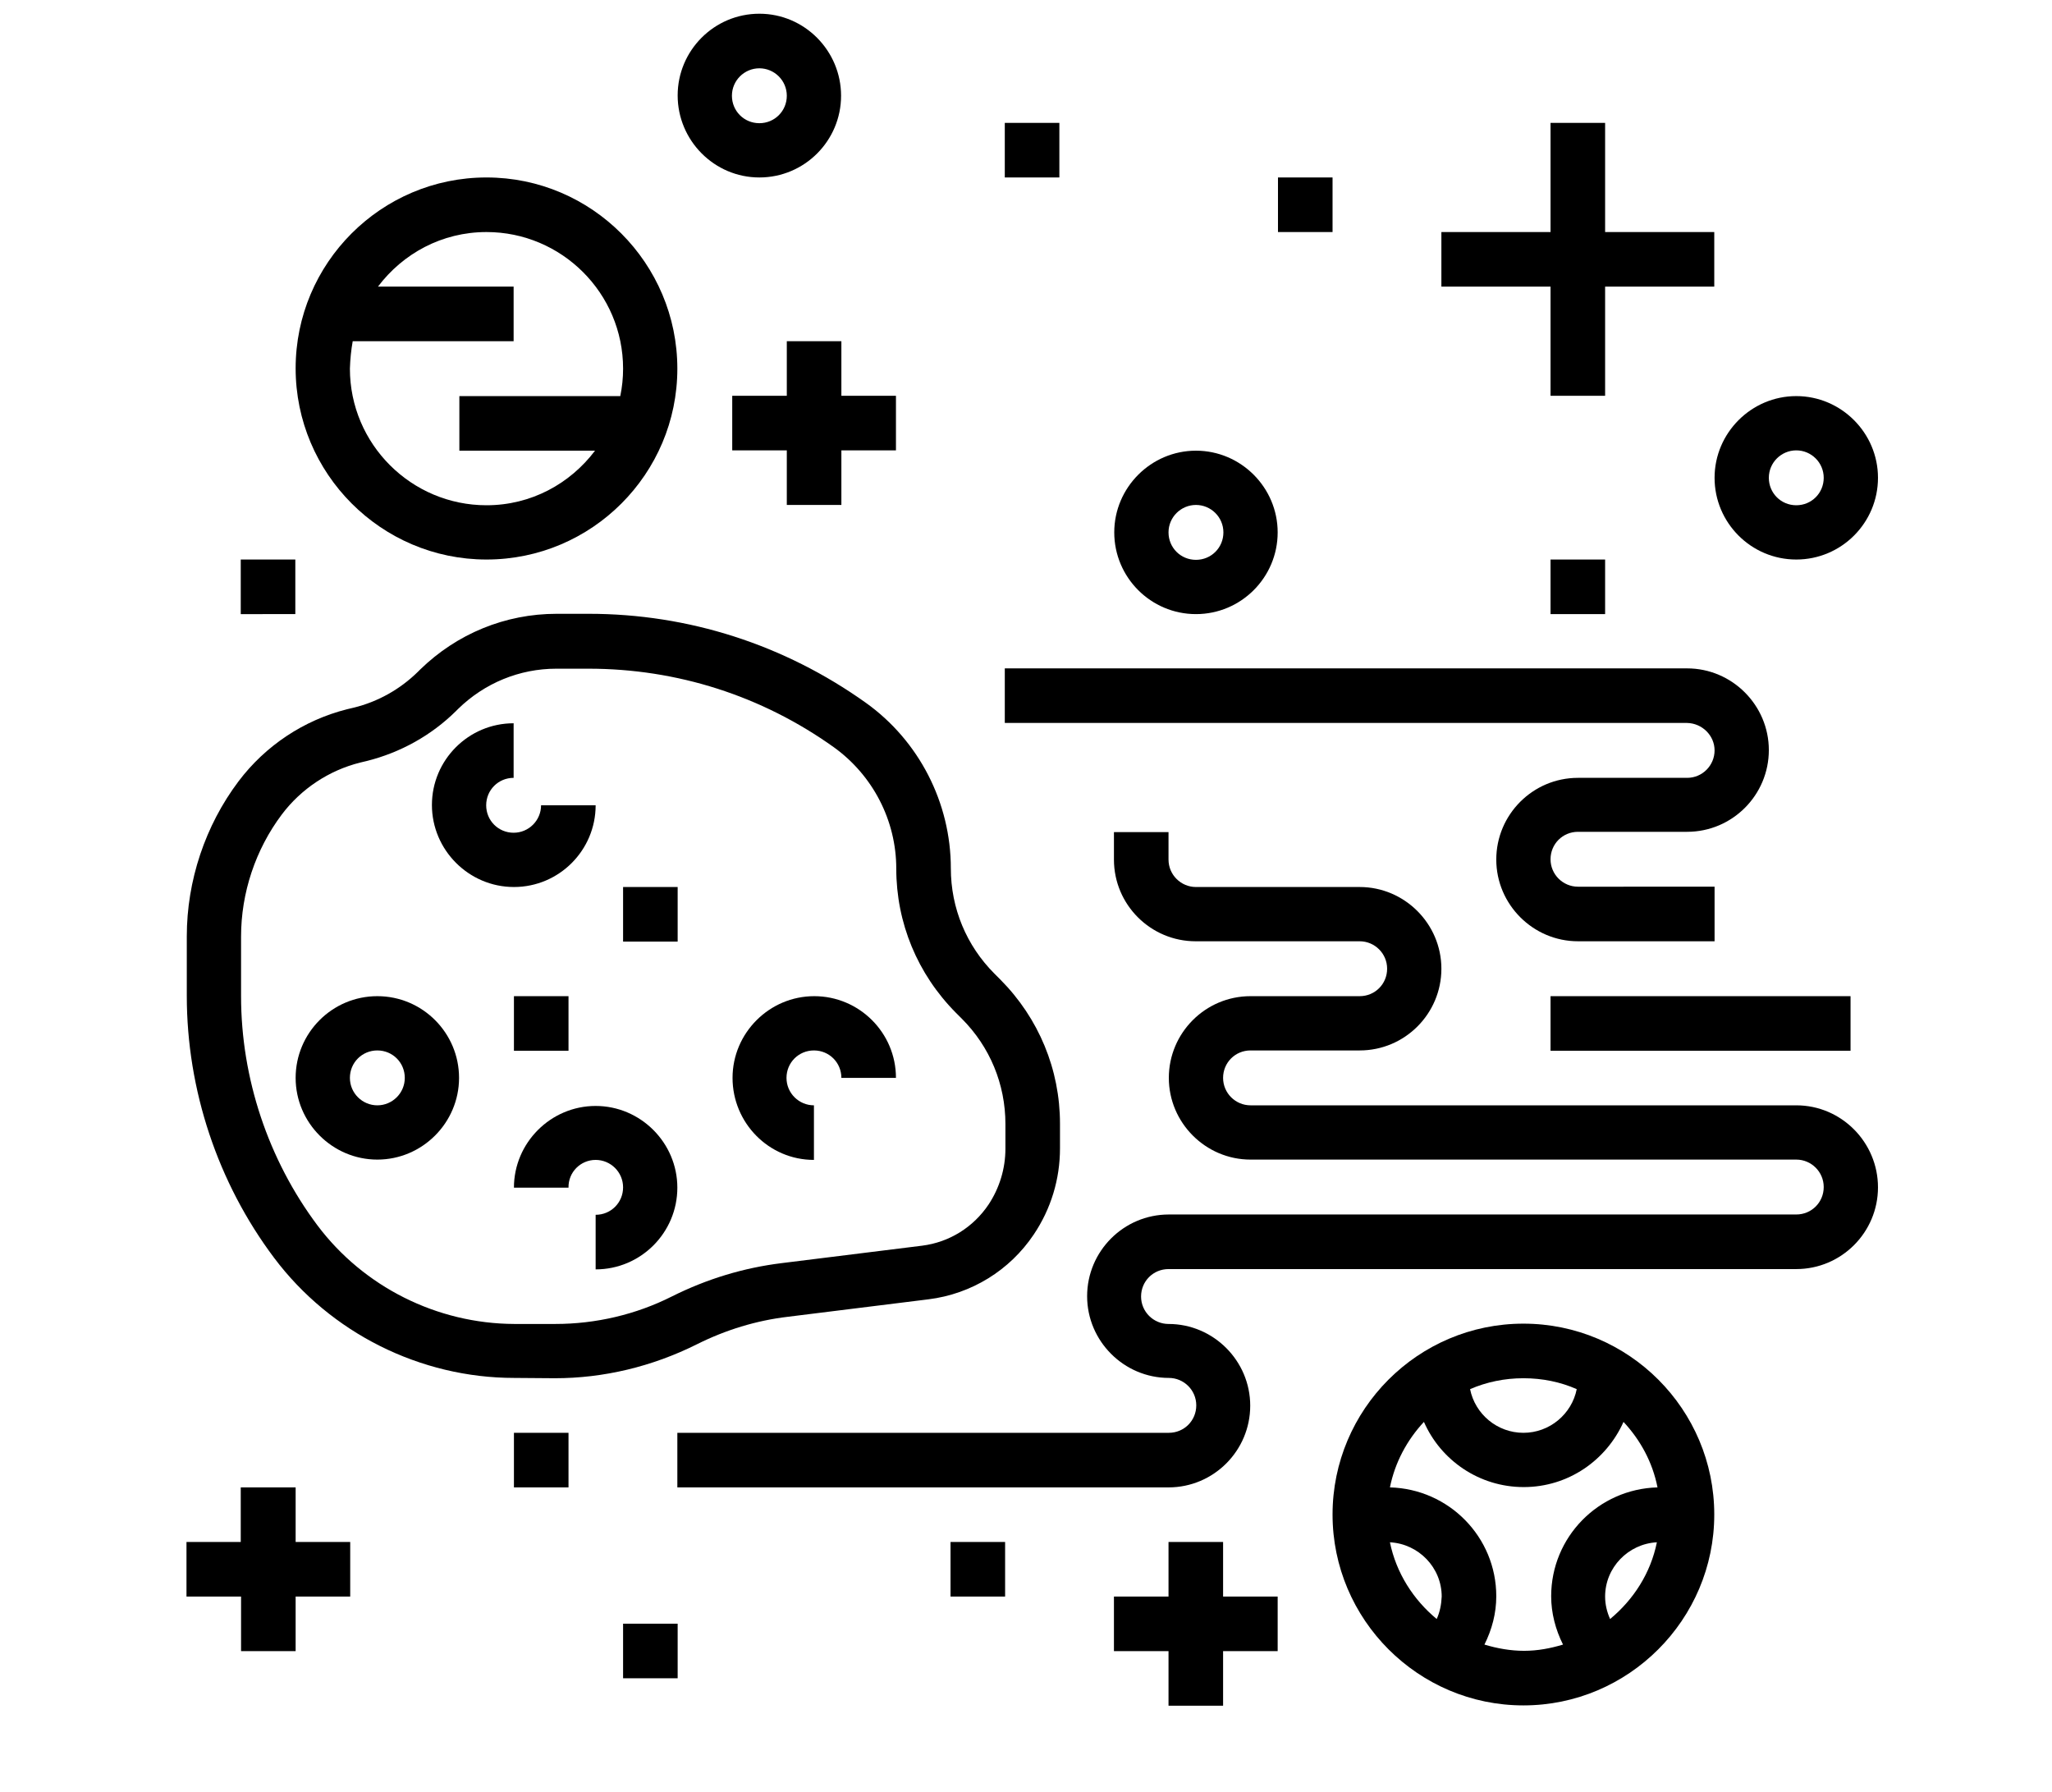 <?xml version="1.0" encoding="utf-8"?>
<!-- Generator: Adobe Illustrator 27.2.0, SVG Export Plug-In . SVG Version: 6.00 Build 0)  -->
<svg version="1.1" id="Layer_1" xmlns="http://www.w3.org/2000/svg" xmlns:xlink="http://www.w3.org/1999/xlink" x="0px" y="0px"
	 viewBox="0 0 658 574.6" style="enable-background:new 0 0 658 574.6;" xml:space="preserve">
<symbol  id="a" viewBox="-13.6 -16.7 27.2 33.4">
	<path d="M-13.6-16.7h7.7L0.5-0.4l5.5-16.2h7.7L3.5,9.5c-1,2.7-2.2,4.5-3.5,5.6c-1.3,1.1-3.1,1.6-5.3,1.6h-4.4v-5h2.4
		c1.3,0,2.2-0.2,2.8-0.6c0.6-0.4,1.1-1.1,1.4-2.2l0.2-0.7L-13.6-16.7z"/>
</symbol>
<symbol  id="b" viewBox="-12.1 -12.6 24.2 25.1">
	<path d="M0.4,1.2c-1.6,0-2.8,0.3-3.6,0.8C-4,2.5-4.4,3.3-4.4,4.4c0,1,0.3,1.7,1,2.3c0.6,0.5,1.5,0.8,2.7,0.8c1.4,0,2.6-0.5,3.6-1.5
		c1-1,1.5-2.3,1.5-3.9V1.2L0.4,1.2z M12.1-1.7v13.7H4.4V8.4c-1,1.4-2.2,2.5-3.5,3.2c-1.3,0.7-2.8,1-4.7,1c-2.5,0-4.5-0.7-6-2.2
		c-1.5-1.4-2.3-3.3-2.3-5.6c0-2.8,1-4.9,2.9-6.2c1.9-1.3,5-2,9.1-2h4.5V-4c0-1.2-0.5-2.1-1.4-2.7C2-7.2,0.5-7.5-1.5-7.5
		c-1.6,0-3.2,0.2-4.6,0.5C-7.5-6.7-8.8-6.2-10-5.5v-5.8c1.6-0.4,3.3-0.7,4.9-0.9c1.7-0.2,3.3-0.3,5-0.3c4.3,0,7.4,0.9,9.3,2.6
		C11.1-8.3,12.1-5.5,12.1-1.7L12.1-1.7z"/>
</symbol>
<symbol  id="c" viewBox="-12.8 -12.6 25.7 25.1">
	<path d="M12.8-0.1v2.2H-5c0.2,1.8,0.8,3.1,1.9,4C-2,7-0.4,7.5,1.6,7.5c1.6,0,3.3-0.2,4.9-0.7c1.7-0.5,3.4-1.2,5.2-2.2v5.9
		c-1.8,0.7-3.6,1.2-5.4,1.5c-1.8,0.4-3.6,0.5-5.4,0.5c-4.3,0-7.7-1.1-10.1-3.3C-11.6,7.1-12.8,4-12.8,0c0-3.9,1.2-7,3.5-9.2
		c2.4-2.2,5.6-3.4,9.7-3.4c3.8,0,6.8,1.1,9,3.4C11.7-6.9,12.8-3.9,12.8-0.1L12.8-0.1z M5-2.6c0-1.5-0.4-2.6-1.3-3.5
		C2.9-7,1.8-7.5,0.4-7.5c-1.5,0-2.7,0.4-3.6,1.2c-0.9,0.8-1.5,2-1.7,3.6H5z"/>
</symbol>
<symbol  id="d" viewBox="-11.3 -15.9 22.7 31.9">
	<path d="M-11.3-15.9h22.2v6.2h-14v5.9H10v6.2H-3.1v7.3h14.5v6.2h-22.7L-11.3-15.9z"/>
</symbol>
<symbol  id="e" viewBox="-12.8 -16.9 25.7 33.9">
	<path d="M-0.1,11.4c1.6,0,2.9-0.6,3.8-1.8c0.9-1.2,1.3-2.9,1.3-5.2c0-2.3-0.4-4-1.3-5.2C2.8-2,1.5-2.6-0.1-2.6
		C-1.7-2.6-3-2-3.9-0.8c-0.9,1.2-1.3,2.9-1.3,5.2c0,2.3,0.4,4,1.3,5.2C-3,10.8-1.7,11.4-0.1,11.4L-0.1,11.4z M-5.2-4.1
		C-4.1-5.5-3-6.5-1.7-7.2c1.3-0.7,2.8-1,4.4-1C5.7-8.2,8.1-7,10-4.7c1.9,2.3,2.8,5.4,2.8,9s-0.9,6.7-2.8,9c-1.9,2.3-4.3,3.5-7.3,3.5
		c-1.7,0-3.1-0.3-4.4-1s-2.4-1.7-3.5-3.1v3.5h-7.7v-33.2h7.7V-4.1z"/>
</symbol>
<symbol  id="f" viewBox="-12.8 -16.9 25.7 33.9">
	<path d="M5.1-4.1v-12.8h7.7v33.2H5.1v-3.5c-1.1,1.4-2.2,2.4-3.5,3.1c-1.3,0.7-2.7,1-4.4,1c-2.9,0-5.4-1.2-7.3-3.5
		c-1.9-2.3-2.8-5.4-2.8-9s0.9-6.7,2.8-9C-8.1-7-5.7-8.2-2.7-8.2c1.7,0,3.1,0.3,4.4,1C2.9-6.5,4.1-5.5,5.1-4.1L5.1-4.1z M0.1,11.4
		c1.6,0,2.9-0.6,3.8-1.8c0.9-1.2,1.3-2.9,1.3-5.2c0-2.3-0.4-4-1.3-5.2C3-2,1.7-2.6,0.1-2.6c-1.6,0-2.9,0.6-3.7,1.8
		c-0.9,1.2-1.3,2.9-1.3,5.2c0,2.3,0.4,4,1.3,5.2C-2.8,10.8-1.5,11.4,0.1,11.4z"/>
</symbol>
<symbol  id="g" viewBox="-9.7 -15.4 19.3 30.7">
	<path d="M1.8-15.4v6.8h7.9v5.5H1.8V7c0,1.1,0.2,1.9,0.7,2.3c0.4,0.4,1.3,0.6,2.6,0.6H9v5.5H2.4c-3,0-5.2-0.6-6.4-1.9
		c-1.3-1.3-1.9-3.4-1.9-6.4V-3.1h-3.8v-5.5h3.8v-6.8L1.8-15.4z"/>
</symbol>
<symbol  id="h" viewBox="-8.9 -12.3 17.8 24.5">
	<path d="M8.9-5.2c-0.7-0.3-1.4-0.5-2-0.7C6.2-6,5.6-6.1,4.9-6.1c-2,0-3.5,0.6-4.5,1.9c-1.1,1.3-1.6,3.1-1.6,5.4v11h-7.7v-23.9h7.7
		v3.9c1-1.6,2.1-2.7,3.4-3.4c1.3-0.7,2.8-1.1,4.6-1.1c0.2,0,0.5,0,0.8,0c0.3,0,0.7,0.1,1.3,0.1L8.9-5.2z"/>
</symbol>
<symbol  id="i" viewBox="-12.8 -16.8 25.7 33.6">
	<path d="M-5.2,4.3v12.5h-7.7v-33h7.7v3.5c1.1-1.4,2.2-2.4,3.5-3.1c1.3-0.7,2.8-1,4.4-1c2.9,0,5.4,1.2,7.3,3.5
		c1.9,2.3,2.8,5.4,2.8,9s-0.9,6.7-2.8,9C8.1,7.2,5.7,8.3,2.7,8.3c-1.7,0-3.1-0.3-4.4-1S-4.1,5.6-5.2,4.3L-5.2,4.3z M-0.1-11.2
		c-1.6,0-2.9,0.6-3.8,1.8c-0.9,1.2-1.3,2.9-1.3,5.2c0,2.3,0.4,4,1.3,5.2C-3,2.2-1.7,2.8-0.1,2.8c1.6,0,2.9-0.6,3.8-1.8
		C4.5-0.2,4.9-2,4.9-4.2c0-2.3-0.4-4-1.3-5.2C2.8-10.6,1.5-11.3-0.1-11.2L-0.1-11.2z"/>
</symbol>
<symbol  id="j" viewBox="-3.8 -16.6 7.7 33.2">
	<path d="M-3.8-16.6h7.7v33.2h-7.7L-3.8-16.6z"/>
</symbol>
<symbol  id="k" viewBox="-10.6 -12.6 21.1 25.1">
	<path d="M10.6-11.2V-5c-1-0.7-2.1-1.2-3.1-1.6c-1-0.3-2.1-0.5-3.2-0.5c-2.1,0-3.8,0.6-5,1.9C-2-4-2.6-2.2-2.6,0
		c0,2.2,0.6,4,1.8,5.2c1.2,1.2,2.9,1.9,5,1.9c1.2,0,2.3-0.2,3.4-0.5c1.1-0.4,2.1-0.9,3-1.6v6.3c-1.2,0.4-2.4,0.8-3.6,1
		c-1.2,0.2-2.5,0.3-3.7,0.3c-4.3,0-7.7-1.1-10.1-3.3s-3.7-5.3-3.7-9.2c0-3.9,1.2-7,3.7-9.2c2.4-2.2,5.8-3.3,10.1-3.3
		c1.3,0,2.5,0.1,3.7,0.3S9.4-11.7,10.6-11.2L10.6-11.2z"/>
</symbol>
<symbol  id="l" viewBox="-12 -12.3 24 24.5">
	<path d="M-12,2.3v-14.6h7.7v2.4c0,1.3,0,2.9,0,4.9c0,2,0,3.3,0,3.9c0,1.9,0,3.3,0.1,4.2C-4.1,3.9-4,4.5-3.7,4.9
		C-3.4,5.4-3,5.8-2.5,6.1C-2,6.3-1.4,6.5-0.7,6.5c1.6,0,2.8-0.6,3.7-1.8c0.9-1.2,1.4-2.9,1.4-5.1v-11.8H12v23.9H4.4V8.2
		C3.2,9.6,2,10.6,0.7,11.3c-1.3,0.7-2.7,1-4.2,1c-2.8,0-4.9-0.8-6.3-2.5C-11.3,8-12,5.6-12,2.3L-12,2.3z"/>
</symbol>
<symbol  id="m" viewBox="-13.6 -16.5 27.1 33.1">
	<path d="M13.6,14.2c-1.5,0.8-3.1,1.4-4.7,1.8c-1.6,0.4-3.3,0.6-5.1,0.6c-5.3,0-9.5-1.5-12.6-4.5c-3.1-3-4.7-7-4.7-12.1
		s1.6-9.1,4.7-12.1c3.1-3,7.3-4.5,12.6-4.5c1.8,0,3.5,0.2,5.1,0.6c1.6,0.4,3.2,1,4.7,1.8v6.6c-1.5-1-3-1.8-4.5-2.3
		c-1.5-0.5-3-0.7-4.7-0.7c-2.9,0-5.2,0.9-6.9,2.8C-4.2-5.9-5.1-3.3-5.1,0c0,3.3,0.8,5.9,2.5,7.8c1.7,1.9,4,2.8,6.9,2.8
		c1.6,0,3.2-0.2,4.7-0.7c1.5-0.5,3-1.3,4.5-2.3V14.2z"/>
</symbol>
<g>
	<path d="M156,179.4c33.8,0,61.2-27.5,61.2-61.2S189.8,56.9,156,56.9s-61.2,27.5-61.2,61.2S122.2,179.4,156,179.4z M113.1,109.4
		h51.6V91.9h-43.5c8-10.6,20.5-17.5,34.8-17.5c24.1,0,43.8,19.6,43.8,43.8c0,3-0.3,5.9-0.9,8.8h-51.6v17.5h43.5
		c-8,10.6-20.5,17.5-34.8,17.5c-24.1,0-43.8-19.6-43.8-43.8C112.3,115.1,112.6,112.2,113.1,109.4z"/>
	<path d="M488.5,424.4c-33.8,0-61.2,27.5-61.2,61.2s27.5,61.2,61.2,61.2s61.2-27.5,61.2-61.2S522.3,424.4,488.5,424.4z M516.3,519.1
		c-1-2.2-1.6-4.7-1.6-7.2c0-9.3,7.4-16.9,16.6-17.4C529.3,504.4,523.8,512.9,516.3,519.1L516.3,519.1z M505.6,445.4
		c-1.6,8-8.7,14-17.1,14s-15.5-6-17.1-14c5.3-2.3,11.1-3.5,17.1-3.5C494.6,441.9,500.4,443.1,505.6,445.4z M460.7,519.1
		c-7.5-6.2-13-14.8-15-24.6c9.2,0.5,16.6,8.1,16.6,17.4C462.2,514.4,461.7,516.9,460.7,519.1L460.7,519.1z M476,527.3
		c2.4-4.8,3.8-10,3.8-15.5c0-19-15.2-34.4-34.1-34.9c1.6-8,5.5-15.2,10.9-21c5.4,12.3,17.7,20.9,32,20.9s26.5-8.6,32-20.9
		c5.4,5.8,9.3,12.9,10.9,21c-18.9,0.5-34.1,15.9-34.1,34.9c0,5.4,1.4,10.7,3.8,15.5c-4,1.2-8.1,2-12.5,2S480,528.5,476,527.3
		L476,527.3z"/>
	<path d="M177.9,441.9c15.6,0,31.2-3.7,45.6-10.9c9.2-4.6,19-7.6,29.1-8.8l45.1-5.6c13.8-1.7,26.1-9.3,33.8-20.8
		c5.5-8.2,8.4-17.7,8.4-27.6v-7.9c0-17.4-6.8-33.8-19.1-46.2l-1.9-1.9c-9-9-14-21-14-33.8c0-21-10.2-40.9-27.3-53.1
		c-26.1-18.6-56.8-28.5-88.8-28.5h-10.3c-16.5,0-32,6.4-43.8,17.9l-0.7,0.7c-5.7,5.6-12.8,9.6-20.6,11.5l-2.1,0.5
		c-13.9,3.5-26.2,11.7-34.8,23.1c-10.7,14.2-16.6,31.9-16.6,49.7v19.1c0,30.1,9.9,59.9,28,84c18.1,24.1,46.9,38.5,77,38.5
		L177.9,441.9L177.9,441.9L177.9,441.9z M101.8,392.9c-15.8-21.1-24.5-47.2-24.5-73.5v-19.1c0-14,4.6-27.9,13.1-39.2
		c6.2-8.2,15.1-14.1,25.1-16.6l2.1-0.5c10.8-2.7,20.7-8.2,28.6-16l0.7-0.7c8.5-8.3,19.7-12.9,31.5-12.9h10.3
		c28.4,0,55.6,8.7,78.7,25.2c12.5,9,20,23.5,20,38.9c0,17.4,6.8,33.8,19.1,46.2l1.9,1.9c9,9,14,21,14,33.8v7.9
		c0,6.4-1.9,12.6-5.4,17.9c-4.9,7.3-12.6,12.1-21.3,13.2l-45.1,5.6c-12.1,1.5-23.8,5-35.2,10.7c-11.5,5.8-24.4,8.8-37.3,8.8h0h-13.2
		C140.1,424.4,116.6,412.6,101.8,392.9L101.8,392.9z"/>
	<path d="M199.8,284.4h17.5v17.5h-17.5V284.4z"/>
	<path d="M164.8,319.4h17.5v17.5h-17.5V319.4z"/>
	<path d="M549.8,240.6c0,4.8-3.9,8.8-8.8,8.8h-35c-14.5,0-26.2,11.8-26.2,26.2s11.8,26.2,26.2,26.2h43.8v-17.5H506
		c-4.8,0-8.8-3.9-8.8-8.8s3.9-8.8,8.8-8.8h35c14.5,0,26.2-11.8,26.2-26.2s-11.8-26.2-26.2-26.2H322.2v17.5H541
		C545.8,231.9,549.8,235.8,549.8,240.6z"/>
	<path d="M497.2,319.4h96.2v17.5h-96.2V319.4z"/>
	<path d="M576,354.4H401c-4.8,0-8.8-3.9-8.8-8.8s3.9-8.8,8.8-8.8h35c14.5,0,26.2-11.8,26.2-26.2s-11.8-26.2-26.2-26.2h-52.5
		c-4.8,0-8.8-3.9-8.8-8.8v-8.8h-17.5v8.8c0,14.5,11.8,26.2,26.2,26.2H436c4.8,0,8.8,3.9,8.8,8.8s-3.9,8.8-8.8,8.8h-35
		c-14.5,0-26.2,11.8-26.2,26.2s11.8,26.2,26.2,26.2h175c4.8,0,8.8,3.9,8.8,8.8s-3.9,8.8-8.8,8.8H374.8c-14.5,0-26.2,11.8-26.2,26.2
		s11.8,26.2,26.2,26.2c4.8,0,8.8,3.9,8.8,8.8s-3.9,8.8-8.8,8.8H217.2v17.5h157.5c14.5,0,26.2-11.8,26.2-26.2s-11.8-26.2-26.2-26.2
		c-4.8,0-8.8-3.9-8.8-8.8s3.9-8.8,8.8-8.8H576c14.5,0,26.2-11.8,26.2-26.2S590.5,354.4,576,354.4z"/>
	<path d="M269.8,161.9v-17.5h17.5v-17.5h-17.5v-17.5h-17.5v17.5h-17.5v17.5h17.5v17.5H269.8z"/>
	<path d="M94.8,476.9H77.2v17.5H59.8v17.5h17.5v17.5h17.5v-17.5h17.5v-17.5H94.8V476.9z"/>
	<path d="M392.2,494.4h-17.5v17.5h-17.5v17.5h17.5v17.5h17.5v-17.5h17.5v-17.5h-17.5V494.4z"/>
	<path d="M497.2,126.9h17.5v-35h35V74.4h-35v-35h-17.5v35h-35v17.5h35V126.9z"/>
	<path d="M383.5,196.9c14.5,0,26.2-11.8,26.2-26.2s-11.8-26.2-26.2-26.2s-26.2,11.8-26.2,26.2S369,196.9,383.5,196.9z M383.5,161.9
		c4.8,0,8.8,3.9,8.8,8.8s-3.9,8.8-8.8,8.8s-8.8-3.9-8.8-8.8S378.7,161.9,383.5,161.9z"/>
	<path d="M121,319.4c-14.5,0-26.2,11.8-26.2,26.2s11.8,26.2,26.2,26.2s26.2-11.8,26.2-26.2S135.5,319.4,121,319.4z M121,354.4
		c-4.8,0-8.8-3.9-8.8-8.8s3.9-8.8,8.8-8.8s8.8,3.9,8.8,8.8S125.8,354.4,121,354.4z"/>
	<path d="M164.8,284.4c14.5,0,26.2-11.8,26.2-26.2h-17.5c0,4.8-3.9,8.8-8.8,8.8s-8.8-3.9-8.8-8.8s3.9-8.8,8.8-8.8v-17.5
		c-14.5,0-26.2,11.8-26.2,26.2S150.3,284.4,164.8,284.4z"/>
	<path d="M261,371.9v-17.5c-4.8,0-8.8-3.9-8.8-8.8s3.9-8.8,8.8-8.8s8.8,3.9,8.8,8.8h17.5c0-14.5-11.8-26.2-26.2-26.2
		s-26.2,11.8-26.2,26.2S246.5,371.9,261,371.9z"/>
	<path d="M243.5,56.9c14.5,0,26.2-11.8,26.2-26.2S258,4.4,243.5,4.4s-26.2,11.8-26.2,26.2S229,56.9,243.5,56.9z M243.5,21.9
		c4.8,0,8.8,3.9,8.8,8.8s-3.9,8.8-8.8,8.8s-8.8-3.9-8.8-8.8S238.7,21.9,243.5,21.9z"/>
	<path d="M576,179.4c14.5,0,26.2-11.8,26.2-26.2s-11.8-26.2-26.2-26.2s-26.2,11.8-26.2,26.2S561.5,179.4,576,179.4z M576,144.4
		c4.8,0,8.8,3.9,8.8,8.8s-3.9,8.8-8.8,8.8s-8.8-3.9-8.8-8.8S571.2,144.4,576,144.4z"/>
	<path d="M164.8,459.4h17.5v17.5h-17.5V459.4z"/>
	<path d="M199.8,520.6h17.5v17.5h-17.5V520.6z"/>
	<path d="M304.8,494.4h17.5v17.5h-17.5V494.4z"/>
	<path d="M497.2,179.4h17.5v17.5h-17.5V179.4z"/>
	<path d="M409.8,56.9h17.5v17.5h-17.5V56.9z"/>
	<path d="M322.2,39.4h17.5v17.5h-17.5V39.4z"/>
	<path d="M77.2,179.4h17.5v17.5H77.2V179.4z"/>
	<path d="M191,371.9c4.8,0,8.8,3.9,8.8,8.8s-3.9,8.8-8.8,8.8v17.5c14.5,0,26.2-11.8,26.2-26.2s-11.8-26.2-26.2-26.2
		s-26.2,11.8-26.2,26.2h17.5C182.2,375.8,186.2,371.9,191,371.9z"/>
	
		<use xlink:href="#m"  width="27.1" height="33.1" x="-13.6" y="-16.5" transform="matrix(1 0 0 1 66.742 670.953)" style="overflow:visible;"/>
	
		<use xlink:href="#h"  width="17.8" height="24.5" x="-8.9" y="-12.3" transform="matrix(1 0 0 1 95.672 674.625)" style="overflow:visible;"/>
	
		<use xlink:href="#c"  width="25.7" height="25.1" x="-12.8" y="-12.6" transform="matrix(1 0 0 1 119.402 674.938)" style="overflow:visible;"/>
	
		<use xlink:href="#b"  width="24.2" height="25.1" x="-12.1" y="-12.6" transform="matrix(1 0 0 1 148.333 674.937)" style="overflow:visible;"/>
	
		<use xlink:href="#g"  width="19.3" height="30.7" x="-9.7" y="-15.4" transform="matrix(1 0 0 1 174.121 671.516)" style="overflow:visible;"/>
	<g>
		<defs>
			<rect id="SVGID_1_" x="184.8" y="686.9" width="700" height="700"/>
		</defs>
		<clipPath id="SVGID_00000005229129484283315040000016138388093295950208_">
			<use xlink:href="#SVGID_1_"  style="overflow:visible;"/>
		</clipPath>
		<g style="clip-path:url(#SVGID_00000005229129484283315040000016138388093295950208_);">
			
				<use xlink:href="#c"  width="25.7" height="25.1" x="-12.8" y="-12.6" transform="matrix(1 0 0 1 199.511 674.938)" style="overflow:visible;"/>
		</g>
	</g>
	
		<use xlink:href="#f"  width="25.7" height="33.9" x="-12.8" y="-16.9" transform="matrix(1 0 0 1 229.269 670.571)" style="overflow:visible;"/>
	
		<use xlink:href="#e"  width="25.7" height="33.9" x="-12.8" y="-16.9" transform="matrix(1 0 0 1 277.527 670.571)" style="overflow:visible;"/>
	
		<use xlink:href="#a"  width="27.2" height="33.4" x="-13.6" y="-16.7" transform="matrix(1 0 0 1 306.461 679.633)" style="overflow:visible;"/>
	
		<use xlink:href="#d"  width="22.7" height="31.9" x="-11.3" y="-15.9" transform="matrix(1 0 0 1 351.43 670.929)" style="overflow:visible;"/>
	
		<use xlink:href="#l"  width="24" height="24.5" x="-12" y="-12.3" transform="matrix(1 0 0 1 381.41 675.227)" style="overflow:visible;"/>
	
		<use xlink:href="#k"  width="21.1" height="25.1" x="-10.6" y="-12.6" transform="matrix(1 0 0 1 409.551 674.937)" style="overflow:visible;"/>
	<g>
		<defs>
			<rect id="SVGID_00000009573288837805723820000000006153802869896343_" x="423" y="686.9" width="700" height="700"/>
		</defs>
		<clipPath id="SVGID_00000021813817938779021180000015739405628837026192_">
			<use xlink:href="#SVGID_00000009573288837805723820000000006153802869896343_"  style="overflow:visible;"/>
		</clipPath>
		<g style="clip-path:url(#SVGID_00000021813817938779021180000015739405628837026192_);">
			
				<use xlink:href="#b"  width="24.2" height="25.1" x="-12.1" y="-12.6" transform="matrix(1 0 0 1 437.024 674.937)" style="overflow:visible;"/>
		</g>
	</g>
	
		<use xlink:href="#j"  width="7.7" height="33.2" x="-3.8" y="-16.6" transform="matrix(1 0 0 1 460.07 670.258)" style="overflow:visible;"/>
	<g>
		<defs>
			<rect id="SVGID_00000133497335006854687300000008315820508835499665_" x="467.6" y="686.9" width="700" height="700"/>
		</defs>
		<clipPath id="SVGID_00000134939252335062259850000008844043293140131511_">
			<use xlink:href="#SVGID_00000133497335006854687300000008315820508835499665_"  style="overflow:visible;"/>
		</clipPath>
		<g style="clip-path:url(#SVGID_00000134939252335062259850000008844043293140131511_);">
			
				<use xlink:href="#a"  width="27.2" height="33.4" x="-13.6" y="-16.7" transform="matrix(1 0 0 1 481.699 679.633)" style="overflow:visible;"/>
		</g>
	</g>
	
		<use xlink:href="#i"  width="25.7" height="33.6" x="-12.8" y="-16.8" transform="matrix(1 0 0 1 512.598 679.172)" style="overflow:visible;"/>
</g>
</svg>
